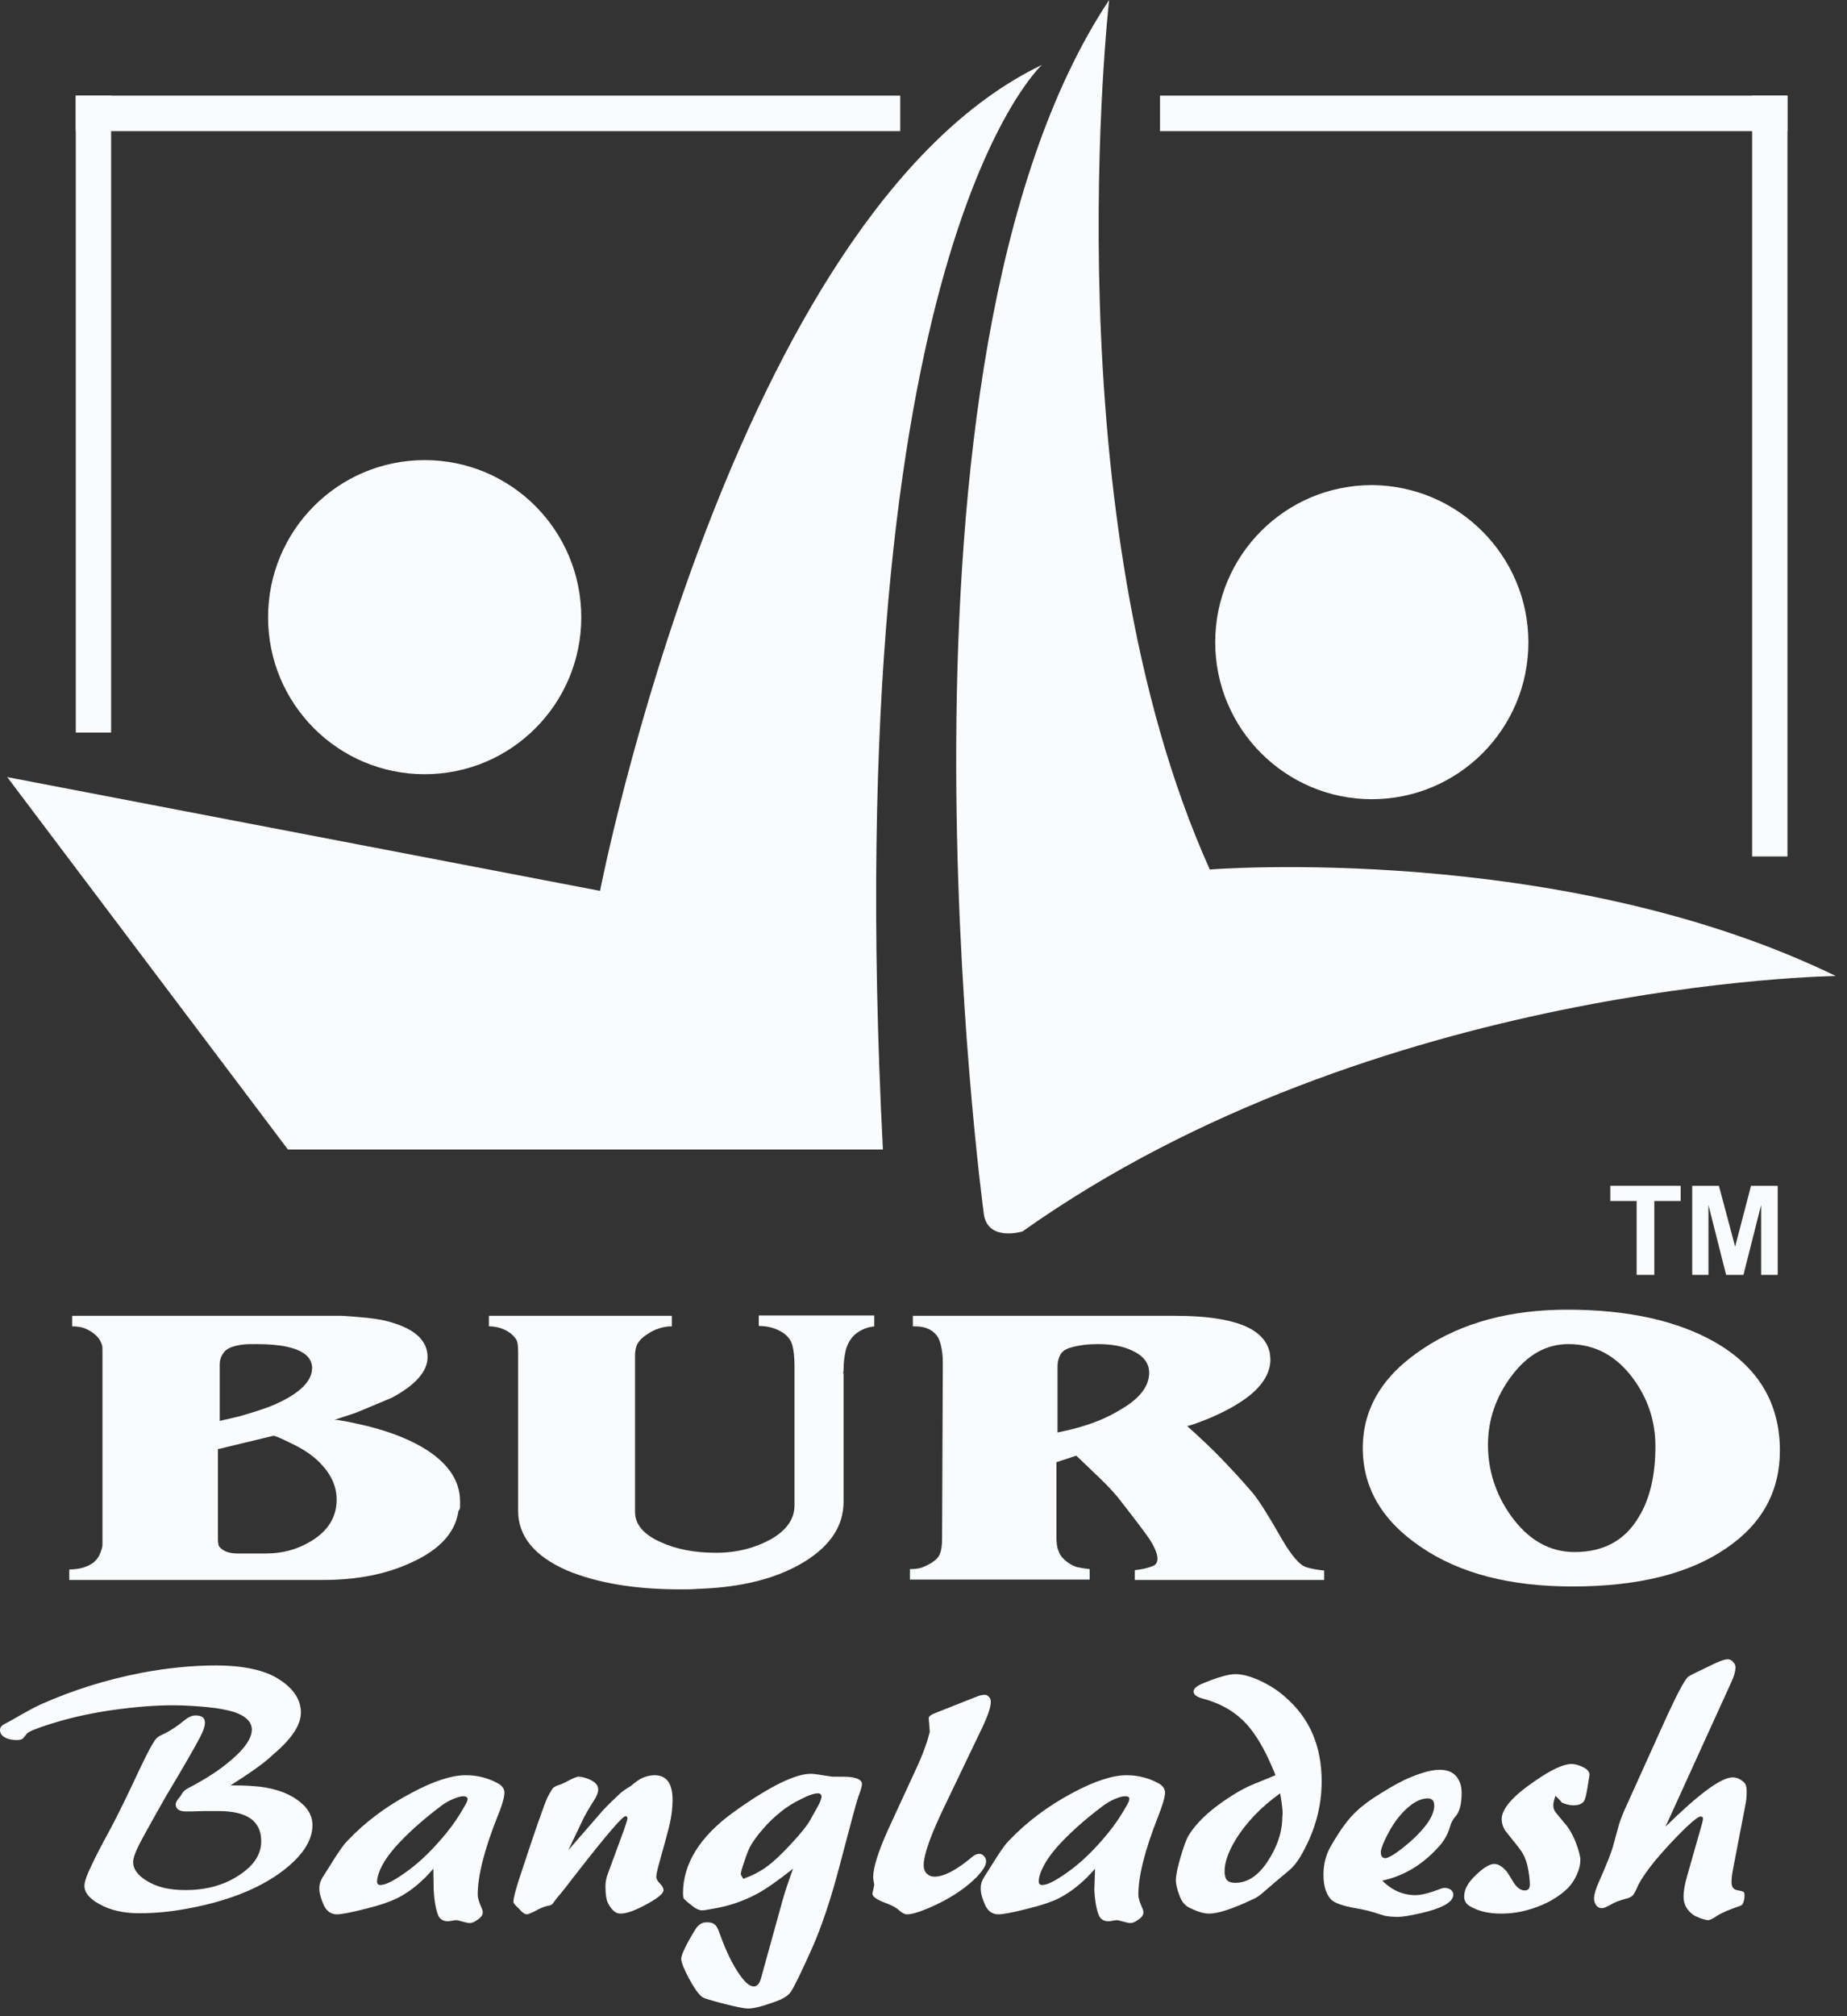 <svg width="121" height="132" viewBox="0 0 121 132" fill="none" xmlns="http://www.w3.org/2000/svg">
<rect x="0" y="0" width="121" height="132" fill="#333333" stroke="none"/>
<g clip-path="url(#clip0_12_380)">
<path d="M57.841 75.26H18.863L0.473 50.877L39.309 58.325C39.309 58.325 47.96 13.97 68.265 4.246C68.265 4.222 54.815 16.437 57.841 75.26Z" fill="#F9FBFC"/>
<path d="M66.988 80.621C66.988 80.621 64.601 81.356 64.435 79.34C64.435 79.34 56.919 23.695 72.661 0C72.661 0 68.832 33.8 79.256 56.926C79.256 56.926 102.137 55.099 120.267 63.899C120.243 63.899 90.058 64.278 66.988 80.621Z" fill="#F9FBFC"/>
<path d="M38.08 40.417C38.08 46.086 33.494 50.688 27.821 50.688C22.148 50.688 17.562 46.086 17.562 40.417C17.562 34.725 22.148 30.123 27.821 30.123C33.494 30.123 38.08 34.725 38.08 40.417Z" fill="#F9FBFC"/>
<path d="M100.128 42.054C100.128 47.723 95.542 52.324 89.869 52.324C84.22 52.324 79.611 47.723 79.611 42.054C79.611 36.361 84.196 31.76 89.869 31.76C95.519 31.784 100.128 36.385 100.128 42.054Z" fill="#F9FBFC"/>
<path d="M30.019 99.027C29.783 100.379 28.767 101.47 26.994 102.276C25.339 103.059 23.401 103.439 21.179 103.439H4.538V102.751C5.177 102.751 5.697 102.609 6.122 102.3C6.288 102.158 6.453 101.968 6.548 101.731C6.642 101.494 6.713 101.304 6.713 101.138V88.638C6.713 88.353 6.713 88.164 6.689 88.092C6.618 87.832 6.477 87.594 6.264 87.405C6.051 87.215 5.815 87.073 5.578 86.978C5.342 86.883 5.058 86.835 4.727 86.835V86.147H22.385C23.637 86.219 24.559 86.314 25.197 86.456C27.065 86.906 28.01 87.689 28.01 88.851C28.01 89.776 27.23 90.678 25.67 91.508C24.086 92.172 23.306 92.504 23.283 92.504L21.912 92.955C22.219 92.955 22.928 93.097 24.039 93.358C25.67 93.761 26.994 94.307 27.987 94.947C29.405 95.872 30.138 96.987 30.138 98.292C30.138 98.41 30.138 98.505 30.138 98.552C30.138 98.647 30.138 98.719 30.114 98.813C30.019 98.908 30.019 98.98 30.019 99.027ZM22.054 98.173C22.054 97.319 21.699 96.536 20.99 95.801C20.517 95.303 19.855 94.852 18.981 94.449C18.366 94.141 18.012 93.999 17.917 93.999L14.277 94.876V100.498C14.277 100.616 14.277 100.687 14.277 100.758C14.277 100.948 14.301 101.09 14.324 101.185C14.371 101.28 14.442 101.351 14.537 101.423C14.773 101.612 15.128 101.707 15.577 101.707H17.421C18.508 101.707 19.477 101.446 20.375 100.901C21.51 100.213 22.054 99.312 22.054 98.173ZM20.446 89.563C20.446 88.851 19.855 88.377 18.65 88.14C18.248 88.069 17.657 87.998 16.853 87.998C16.475 87.998 16.192 87.998 15.979 88.021C15.364 88.092 14.939 88.235 14.726 88.472C14.513 88.709 14.395 88.994 14.395 89.326V93.026L15.624 92.741C16.712 92.433 17.515 92.172 18.035 91.935C19.643 91.223 20.446 90.417 20.446 89.563Z" fill="#F9FBFC"/>
<path d="M57.297 86.835C56.8 86.883 56.351 87.073 55.997 87.381C55.713 87.642 55.524 87.974 55.406 88.401C55.311 88.828 55.264 89.255 55.264 89.658C55.264 89.776 55.24 89.848 55.24 89.871C55.24 89.895 55.24 89.919 55.264 89.942V98.315C55.264 99.904 54.389 101.209 52.688 102.253C51.057 103.249 49 103.818 46.495 103.984C46.164 104.008 45.856 104.008 45.573 104.032C45.289 104.055 44.935 104.055 44.556 104.055C41.554 104.055 39.096 103.628 37.158 102.822C35.031 101.897 33.943 100.592 33.943 98.908V88.543C33.943 88.211 33.92 87.95 33.872 87.808C33.825 87.665 33.683 87.499 33.471 87.31C33.069 87.001 32.572 86.835 32.029 86.835V86.147H44.013V86.835C43.706 86.835 43.422 86.883 43.162 86.978C42.902 87.049 42.642 87.191 42.358 87.381C42.075 87.571 41.885 87.76 41.767 87.974C41.649 88.187 41.602 88.448 41.602 88.757V98.979C41.602 99.81 42.169 100.474 43.304 100.972C44.296 101.423 45.502 101.66 46.897 101.66C48.267 101.66 49.449 101.351 50.489 100.782C51.529 100.189 52.049 99.454 52.049 98.552V90.369V89.444C52.049 88.875 52.002 88.424 51.908 88.069C51.813 87.737 51.6 87.452 51.269 87.239C50.82 86.954 50.3 86.811 49.709 86.811V86.124H57.273V86.835H57.297Z" fill="#F9FBFC"/>
<path d="M86.749 103.439H74.34V102.798C74.765 102.751 75.167 102.68 75.545 102.514C75.734 102.442 75.829 102.276 75.829 102.039C75.829 101.731 75.639 101.28 75.285 100.735C75.025 100.355 74.363 99.478 73.252 98.054C72.921 97.651 72.496 97.201 71.999 96.726C71.503 96.252 71.007 95.777 70.51 95.303L69.21 95.73V100.592C69.21 100.972 69.234 101.257 69.328 101.494C69.399 101.731 69.541 101.944 69.73 102.11C69.99 102.348 70.25 102.49 70.51 102.585C70.628 102.608 70.912 102.68 71.385 102.727V103.415H59.613V102.727C59.897 102.727 60.11 102.703 60.299 102.656C60.464 102.609 60.677 102.514 60.937 102.371C61.268 102.182 61.481 101.968 61.575 101.731C61.67 101.494 61.717 101.185 61.717 100.782L61.764 89.516C61.764 89.16 61.764 88.875 61.741 88.685C61.67 88.069 61.552 87.665 61.362 87.428C61.173 87.191 60.961 87.049 60.701 86.954C60.464 86.859 60.157 86.835 59.803 86.835V86.147H77.034C78.949 86.147 80.414 86.361 81.431 86.764C82.447 87.167 83.014 87.784 83.18 88.543C83.204 88.757 83.227 88.899 83.227 88.994C83.227 89.848 82.754 90.654 81.832 91.389C81.171 91.911 80.272 92.409 79.209 92.86C78.381 93.192 77.909 93.358 77.767 93.358C78.641 94.141 79.398 94.852 80.036 95.516C80.674 96.181 81.36 96.916 82.069 97.746C82.447 98.197 83.085 99.193 83.96 100.735C84.622 101.873 85.165 102.49 85.591 102.608C85.898 102.703 86.276 102.775 86.749 102.822V103.439V103.439ZM75.285 89.871C75.285 89.278 74.93 88.78 74.221 88.448C73.607 88.14 72.85 87.998 71.905 87.998C71.267 87.998 70.676 88.069 70.108 88.235C69.801 88.33 69.588 88.472 69.47 88.685C69.352 88.899 69.281 89.16 69.281 89.444V93.785L70.132 93.595C71.385 93.287 72.496 92.86 73.441 92.267C74.67 91.555 75.285 90.749 75.285 89.871Z" fill="#F9FBFC"/>
<path d="M116.603 94.971C116.603 97.627 115.445 99.762 113.105 101.351C110.67 103.035 107.29 103.866 103.012 103.866C98.922 103.866 95.613 103.012 93.084 101.28C90.555 99.573 89.278 97.414 89.278 94.805C89.278 92.196 90.602 90.014 93.249 88.282C95.826 86.574 98.97 85.744 102.681 85.744C106.628 85.744 109.843 86.456 112.325 87.855C115.185 89.492 116.603 91.864 116.603 94.971ZM108.448 94.686C108.448 93.073 107.975 91.603 107.006 90.275C105.895 88.757 104.477 87.998 102.752 87.998C101.31 87.998 100.081 88.685 99.04 90.061C98.001 91.437 97.48 92.955 97.48 94.591C97.48 96.252 97.977 97.817 98.97 99.217C100.104 100.806 101.499 101.612 103.153 101.612C105.044 101.612 106.463 100.853 107.361 99.312C108.094 98.126 108.448 96.56 108.448 94.686Z" fill="#F9FBFC"/>
<path d="M15.104 116.887C16.097 116.887 16.877 116.935 17.397 117.03C18.224 117.172 18.886 117.433 19.406 117.789C20.115 118.263 20.47 118.832 20.47 119.496C20.47 120.54 19.761 121.584 18.366 122.604C16.924 123.647 15.033 124.406 12.67 124.881C11.393 125.142 10.235 125.26 9.124 125.26C8.108 125.26 7.233 125.07 6.524 124.667C5.862 124.311 5.531 123.908 5.531 123.458C5.531 123.197 5.697 122.722 6.051 122.011C6.193 121.702 6.571 120.943 7.209 119.781C7.706 118.856 8.368 117.504 9.219 115.678C9.644 114.8 9.928 114.255 10.093 114.017C10.188 113.851 10.306 113.756 10.4 113.685C10.471 113.638 10.637 113.567 10.873 113.448C11.204 113.282 11.63 112.997 12.126 112.594C12.362 112.404 12.599 112.31 12.811 112.31C13.237 112.31 13.426 112.476 13.426 112.784C13.426 112.997 13.332 113.306 13.119 113.709C12.788 114.349 12.055 115.63 10.873 117.599C9.833 119.425 9.266 120.469 9.171 120.659C8.888 121.204 8.722 121.631 8.722 121.916C8.722 122.343 9.006 122.77 9.597 123.125C10.259 123.552 11.11 123.742 12.15 123.742C13.686 123.742 14.962 123.339 16.026 122.509C16.759 121.939 17.113 121.275 17.113 120.54C17.113 119.236 16.192 118.571 14.348 118.571C13.993 118.571 13.662 118.571 13.379 118.571C12.717 118.595 12.339 118.595 12.197 118.595C11.724 118.595 11.511 118.429 11.511 118.121C11.511 118.002 11.606 117.836 11.819 117.599C11.842 117.575 11.866 117.504 11.937 117.409C12.008 117.291 12.126 117.172 12.315 117.077C13.355 116.532 14.182 116.01 14.773 115.535C15.932 114.634 16.499 113.851 16.499 113.235C16.499 112.737 16.097 112.333 15.293 112.072C14.892 111.954 14.324 111.835 13.568 111.764C12.811 111.693 12.079 111.645 11.346 111.645C10.211 111.645 8.959 111.74 7.564 111.93C6.169 112.12 4.964 112.381 3.9 112.689C2.907 112.974 2.246 113.211 1.891 113.401C1.796 113.448 1.702 113.567 1.536 113.78C1.466 113.875 1.324 113.922 1.111 113.922C0.898 113.922 0.685 113.899 0.496 113.828C0.165 113.709 0 113.519 0 113.258C0 113.14 0.047 113.045 0.165 112.95C0.189 112.926 0.355 112.831 0.638 112.689C1.584 112.144 2.269 111.764 2.695 111.574C4.775 110.649 6.973 109.961 9.313 109.511C10.968 109.202 12.575 109.036 14.135 109.036C15.955 109.036 17.35 109.345 18.272 109.938C19.241 110.554 19.713 111.29 19.713 112.12C19.713 112.926 19.123 113.828 17.917 114.848C17.279 115.464 16.333 116.105 15.104 116.887Z" fill="#F9FBFC"/>
<path d="M28.389 122.343C27.679 123.173 26.899 123.837 26.001 124.288C25.552 124.501 24.89 124.738 24.016 124.952C22.999 125.213 22.361 125.331 22.077 125.331C21.699 125.331 21.415 125.141 21.226 124.762C21.037 124.335 20.919 123.979 20.919 123.623C20.919 123.363 20.99 123.149 21.132 122.912L21.628 122.129C22.101 121.37 22.456 120.825 22.739 120.54C23.897 119.307 25.316 118.239 26.994 117.362C28.412 116.603 29.594 116.223 30.516 116.223C31.296 116.223 32.005 116.413 32.643 116.769C32.903 116.911 33.045 117.124 33.045 117.362C33.045 117.646 32.903 118.192 32.572 118.975C31.721 121.133 31.296 122.817 31.296 124.05C31.296 124.264 31.39 124.549 31.556 124.928C31.603 125.023 31.627 125.118 31.627 125.213C31.627 125.379 31.509 125.545 31.249 125.711C31.083 125.829 30.918 125.9 30.776 125.9C30.658 125.9 30.468 125.853 30.209 125.782C30.043 125.734 29.948 125.711 29.878 125.711C29.83 125.711 29.736 125.734 29.57 125.758C29.476 125.782 29.381 125.782 29.31 125.782C29.05 125.782 28.861 125.663 28.743 125.474C28.578 125.141 28.459 124.549 28.412 123.742L28.389 122.343ZM30.35 117.599C30.185 117.599 29.948 117.67 29.665 117.789C29.381 117.907 29.098 118.073 28.861 118.263C27.632 119.188 26.639 120.089 25.859 120.967C25.434 121.465 25.103 121.939 24.89 122.438C24.772 122.746 24.701 122.983 24.701 123.173C24.701 123.339 24.772 123.41 24.937 123.41C25.292 123.41 25.907 123.078 26.805 122.414C27.632 121.797 28.436 120.991 29.216 120.042C29.665 119.496 30.09 118.88 30.468 118.192C30.587 118.002 30.634 117.86 30.634 117.765C30.61 117.646 30.516 117.599 30.35 117.599Z" fill="#F9FBFC"/>
<path d="M37.229 121.133L39.498 118.524C39.853 118.144 40.254 117.765 40.656 117.385C40.774 117.29 40.987 117.124 41.318 116.935C41.625 116.674 41.838 116.532 41.956 116.46C42.287 116.294 42.594 116.223 42.878 116.223C43.658 116.223 44.06 116.745 44.06 117.836C44.06 118.453 43.965 119.141 43.753 119.9C43.706 120.089 43.516 120.801 43.162 122.058C43.067 122.414 42.996 122.698 42.996 122.888C42.996 123.007 43.067 123.149 43.233 123.315C43.398 123.481 43.469 123.624 43.469 123.742C43.469 123.956 43.138 124.24 42.453 124.62C41.649 125.07 41.058 125.284 40.633 125.284C40.349 125.284 40.089 125.07 39.853 124.643C39.734 124.43 39.663 124.05 39.663 123.481C39.663 123.244 39.711 122.959 39.829 122.651L40.893 119.757C41.034 119.33 41.105 119.117 41.105 119.069C41.105 118.951 41.058 118.903 40.987 118.903C40.774 118.903 39.663 120.208 37.654 122.793C37.134 123.481 36.803 123.884 36.685 124.027C36.472 124.264 36.354 124.43 36.307 124.501C36.212 124.643 36.142 124.715 36.094 124.715C36.071 124.738 35.976 124.762 35.834 124.786C35.645 124.833 35.385 124.928 35.054 125.118C34.77 125.26 34.581 125.331 34.511 125.331C34.392 125.331 34.203 125.213 33.99 124.952C33.754 124.738 33.636 124.596 33.636 124.525C33.636 124.264 33.778 123.718 34.061 122.865C35.054 119.828 35.669 118.097 35.858 117.694C36 117.409 36.118 117.219 36.212 117.077C36.283 117.006 36.425 116.911 36.685 116.84C36.78 116.816 36.898 116.745 37.063 116.674C37.489 116.437 37.773 116.318 37.914 116.318C38.08 116.318 38.269 116.365 38.529 116.46C38.765 116.555 38.954 116.674 39.049 116.792C39.143 116.887 39.191 117.006 39.191 117.172C39.191 117.338 39.096 117.599 38.907 117.884C38.576 118.405 38.292 118.88 38.103 119.307L37.229 121.133Z" fill="#F9FBFC"/>
<path d="M51.955 122.343C50.962 123.125 50.158 123.695 49.52 124.027C48.669 124.477 47.748 124.786 46.778 124.952C46.377 125.023 46.14 125.07 45.998 125.07C45.786 125.07 45.549 124.952 45.242 124.691C45.147 124.62 45.053 124.549 44.958 124.454C44.864 124.382 44.793 124.311 44.793 124.288C44.769 124.24 44.745 124.122 44.745 123.956C44.745 122.011 45.856 120.232 48.055 118.642C50.395 116.958 52.097 116.128 53.137 116.128C53.302 116.128 53.751 116.199 54.508 116.318C55.146 116.318 55.524 116.318 55.666 116.342C55.808 116.342 55.973 116.389 56.139 116.437C56.375 116.531 56.47 116.65 56.47 116.816C56.47 116.911 56.399 117.196 56.233 117.623C56.091 118.026 55.69 119.544 55.004 122.153C54.413 124.406 53.799 126.209 53.184 127.585C52.475 129.15 52.026 130.099 51.789 130.431C51.648 130.644 51.293 130.881 50.726 131.071C49.946 131.356 49.378 131.498 49 131.498C48.788 131.498 48.267 131.403 47.44 131.19C46.613 130.976 46.14 130.834 46.022 130.763C45.786 130.597 45.478 130.17 45.124 129.506C44.793 128.889 44.627 128.462 44.627 128.249C44.627 127.988 44.935 127.324 45.549 126.327C45.738 126.019 45.975 125.853 46.282 125.853C46.495 125.853 46.684 125.877 46.778 125.972C46.92 126.043 47.038 126.256 47.157 126.612C47.558 127.727 47.984 128.628 48.48 129.316C48.811 129.79 49.118 130.051 49.378 130.051C49.591 130.051 49.757 129.885 49.851 129.529L51.269 124.406C51.459 123.742 51.695 123.054 51.955 122.343ZM53.586 117.409C53.349 117.409 52.971 117.528 52.475 117.789C51.978 118.026 51.529 118.31 51.151 118.619C50.773 118.927 50.371 119.283 49.993 119.734C49.591 120.184 49.331 120.564 49.142 120.896C49.047 121.086 48.906 121.418 48.764 121.868C48.598 122.319 48.528 122.627 48.528 122.722L48.693 123.007L48.811 122.959C49.331 122.77 49.828 122.509 50.277 122.177C50.726 121.845 51.246 121.346 51.837 120.706C52.475 120.018 52.9 119.496 53.113 119.093C53.468 118.453 53.68 118.097 53.728 117.955C53.775 117.836 53.822 117.717 53.822 117.599C53.799 117.48 53.728 117.409 53.586 117.409Z" fill="#F9FBFC"/>
<path d="M61.292 112.143L63.868 111.124C64.152 111.005 64.341 110.958 64.506 110.958C64.624 110.958 64.719 111.005 64.79 111.1C64.885 111.195 64.908 111.29 64.908 111.432C64.908 111.74 64.743 112.262 64.388 113.021C64.294 113.211 63.49 114.895 61.977 118.05C61.008 120.042 60.512 121.394 60.512 122.129C60.512 122.343 60.583 122.532 60.701 122.651C60.843 122.793 61.008 122.865 61.221 122.865C61.835 122.865 62.663 122.438 63.703 121.56C63.844 121.441 64.01 121.37 64.152 121.37C64.27 121.37 64.365 121.418 64.459 121.512C64.554 121.607 64.601 121.726 64.601 121.868C64.601 122.129 64.388 122.461 63.986 122.888C63.159 123.718 62.095 124.383 60.819 124.928C60.204 125.189 59.732 125.331 59.424 125.331C59.259 125.331 59.093 125.236 58.928 125.094C58.739 124.904 58.455 124.762 58.101 124.62C57.439 124.383 57.132 124.169 57.155 123.956L57.273 123.41C57.226 123.125 57.202 122.959 57.202 122.912C57.202 122.272 57.533 121.228 58.172 119.805L60.086 115.654C60.37 115.037 60.583 114.468 60.748 113.97C60.843 113.614 60.913 113.401 60.913 113.377L60.843 112.523C60.819 112.381 60.984 112.262 61.292 112.143Z" fill="#F9FBFC"/>
<path d="M71.739 122.343C71.03 123.173 70.227 123.837 69.352 124.288C68.927 124.501 68.241 124.738 67.366 124.952C66.35 125.213 65.712 125.331 65.404 125.331C65.026 125.331 64.743 125.141 64.554 124.762C64.365 124.335 64.246 123.979 64.246 123.623C64.246 123.363 64.317 123.149 64.459 122.912L64.955 122.129C65.428 121.37 65.783 120.825 66.066 120.54C67.225 119.307 68.643 118.239 70.297 117.362C71.716 116.603 72.898 116.223 73.796 116.223C74.576 116.223 75.285 116.413 75.923 116.769C76.183 116.911 76.325 117.124 76.325 117.362C76.325 117.646 76.159 118.192 75.852 118.975C75.001 121.133 74.576 122.817 74.576 124.05C74.576 124.264 74.67 124.549 74.836 124.928C74.883 125.023 74.907 125.118 74.907 125.213C74.907 125.379 74.789 125.545 74.529 125.711C74.363 125.829 74.198 125.9 74.056 125.9C73.938 125.9 73.749 125.853 73.489 125.782C73.323 125.734 73.228 125.711 73.158 125.711C73.11 125.711 73.016 125.734 72.85 125.758C72.756 125.782 72.685 125.782 72.59 125.782C72.33 125.782 72.141 125.663 72.023 125.474C71.858 125.141 71.739 124.549 71.692 123.742L71.739 122.343ZM73.701 117.599C73.512 117.599 73.299 117.67 73.016 117.789C72.732 117.907 72.472 118.073 72.212 118.263C70.983 119.188 69.99 120.089 69.21 120.967C68.785 121.465 68.454 121.939 68.241 122.438C68.099 122.746 68.052 122.983 68.052 123.173C68.052 123.339 68.123 123.41 68.288 123.41C68.643 123.41 69.257 123.078 70.156 122.414C70.983 121.797 71.787 120.991 72.567 120.042C73.016 119.496 73.441 118.88 73.819 118.192C73.938 118.002 73.985 117.86 73.985 117.765C73.985 117.646 73.89 117.599 73.701 117.599Z" fill="#F9FBFC"/>
<path d="M83.558 116.223C83.038 114.895 82.471 113.851 81.832 113.069C81.076 112.167 80.083 111.551 78.831 111.218C78.405 111.1 78.192 110.958 78.192 110.744C78.192 110.554 78.405 110.365 78.831 110.199C79.8 109.795 80.509 109.606 80.934 109.606C81.383 109.606 81.927 109.748 82.542 110.032C83.156 110.317 83.724 110.673 84.22 111.124C85.804 112.499 86.584 114.326 86.584 116.626C86.584 118.263 86.158 119.828 85.307 121.346C85.023 121.868 84.716 122.248 84.385 122.509C83.7 123.078 83.204 123.505 82.873 123.79C82.612 124.027 82.353 124.24 82.045 124.359C80.745 124.975 79.8 125.284 79.209 125.284C78.878 125.284 78.476 125.165 77.98 124.928C77.649 124.786 77.436 124.525 77.294 124.169C77.129 123.742 77.034 123.386 77.034 123.102C77.034 122.793 77.129 122.295 77.341 121.584C77.554 120.872 77.72 120.398 77.885 120.137C78.358 119.378 79.114 118.642 80.178 117.907C80.863 117.433 81.549 117.03 82.282 116.745L83.558 116.223ZM83.865 117.409C82.636 118.287 81.643 119.307 80.934 120.469C80.462 121.252 80.225 121.939 80.225 122.509C80.225 122.698 80.249 122.864 80.32 123.007C80.414 123.173 80.603 123.268 80.934 123.268C81.714 123.268 82.4 122.817 83.014 121.916C83.676 120.92 84.007 119.947 84.007 118.927C84.054 118.714 84.007 118.216 83.865 117.409Z" fill="#F9FBFC"/>
<path d="M90.555 123.125C91.193 123.766 91.926 124.074 92.729 124.074C93.108 124.074 93.675 123.932 94.408 123.647C94.478 123.623 94.573 123.6 94.668 123.6C94.809 123.6 94.928 123.647 95.046 123.718C95.14 123.813 95.211 123.908 95.211 124.027C95.211 124.311 94.975 124.572 94.526 124.786C94.195 124.952 93.698 125.118 93.06 125.26C92.422 125.402 91.926 125.497 91.571 125.497C91.24 125.497 90.957 125.474 90.72 125.426C90.649 125.402 90.389 125.331 89.869 125.165C89.562 125.07 89.207 124.999 88.805 124.928C87.978 124.786 87.458 124.596 87.222 124.382C86.891 124.05 86.702 123.505 86.702 122.746C86.702 122.034 86.867 121.394 87.222 120.801C87.813 119.781 88.356 119.046 88.876 118.571C89.278 118.192 89.822 117.789 90.531 117.362C91.216 116.935 91.855 116.579 92.446 116.342C93.202 116.033 93.817 115.867 94.313 115.867C94.88 115.867 95.282 116.057 95.519 116.46C95.684 116.721 95.755 117.03 95.755 117.385C95.755 118.121 95.613 118.643 95.329 118.951C95.164 119.141 95.069 119.33 94.999 119.568C94.88 120.018 94.668 120.398 94.408 120.73C93.297 122.034 91.997 122.817 90.555 123.125ZM93.533 117.741C93.108 117.741 92.658 117.955 92.186 118.382C91.618 118.88 91.146 119.568 90.744 120.421C90.555 120.825 90.46 121.109 90.46 121.252C90.46 121.512 90.555 121.655 90.767 121.655C90.862 121.655 91.075 121.56 91.406 121.346C91.713 121.133 92.044 120.872 92.375 120.587C93.438 119.639 93.959 118.856 93.959 118.192C93.959 117.907 93.817 117.741 93.533 117.741Z" fill="#F9FBFC"/>
<path d="M101.901 117.575C101.806 117.836 101.759 118.05 101.759 118.192C101.759 118.358 101.806 118.524 101.924 118.666C101.995 118.761 102.184 118.975 102.468 119.33C102.799 119.686 103.059 120.161 103.272 120.73C103.437 121.18 103.532 121.536 103.532 121.773C103.532 122.058 103.461 122.39 103.295 122.746C103.13 123.102 102.941 123.386 102.704 123.623C102.09 124.216 101.31 124.667 100.317 124.975C99.655 125.189 98.993 125.284 98.331 125.284C97.504 125.284 96.819 125.118 96.275 124.786C96.038 124.643 95.92 124.43 95.92 124.169C95.92 123.766 96.109 123.363 96.488 122.959C97.079 122.343 97.551 122.034 97.882 122.034C98.166 122.034 98.426 122.2 98.71 122.532C98.757 122.604 98.922 122.841 99.159 123.244C99.371 123.576 99.608 123.766 99.891 123.766C100.104 123.766 100.222 123.647 100.222 123.386C100.222 123.078 100.175 122.651 100.057 122.105C99.962 121.75 99.82 121.394 99.584 121.086C99.561 121.038 99.253 120.659 98.686 119.947C98.473 119.686 98.379 119.378 98.379 119.093C98.379 118.429 99.088 117.599 100.553 116.603C101.641 115.844 102.444 115.488 102.941 115.488C103.224 115.488 103.508 115.583 103.815 115.749C104.052 115.891 104.17 116.081 104.123 116.271L104.004 117.006C103.91 117.551 103.839 117.86 103.744 117.955C103.603 118.121 103.39 118.192 103.082 118.192C102.799 118.192 102.539 118.121 102.302 118.002C102.255 117.907 102.113 117.789 101.901 117.575Z" fill="#F9FBFC"/>
<path d="M109.11 119.591C111.285 117.457 112.75 116.365 113.507 116.365C113.79 116.365 114.027 116.484 114.263 116.698C114.381 116.816 114.428 117.006 114.428 117.291C114.428 117.599 114.405 117.907 114.334 118.216L113.53 122.39C113.459 122.746 113.436 123.031 113.436 123.244C113.436 123.481 113.53 123.647 113.696 123.718C113.743 123.742 113.885 123.766 114.097 123.813C114.239 123.837 114.287 123.908 114.287 124.05C114.287 124.264 114.263 124.43 114.192 124.596C114.168 124.691 114.074 124.762 113.908 124.809C113.294 125.023 112.821 125.213 112.49 125.426C112.206 125.616 112.017 125.711 111.899 125.711C111.805 125.711 111.616 125.663 111.403 125.592C111.166 125.497 111.001 125.426 110.883 125.331C110.505 125.047 110.292 124.667 110.292 124.169C110.292 123.837 110.363 123.386 110.528 122.817L111.521 119.33C111.545 119.212 111.568 119.117 111.568 119.069C111.568 118.975 111.521 118.927 111.403 118.927C111.285 118.927 110.954 119.164 110.434 119.662C109.748 120.327 109.063 121.062 108.425 121.821C107.904 122.461 107.55 122.983 107.337 123.386C107.172 123.79 107.03 124.027 106.959 124.098C106.864 124.193 106.723 124.264 106.51 124.311C106.155 124.406 105.895 124.501 105.706 124.596C105.328 124.809 105.092 124.928 104.95 124.928C104.761 124.928 104.619 124.833 104.524 124.667C104.453 124.549 104.43 124.43 104.43 124.264C104.43 124.027 104.548 123.647 104.761 123.173C105.281 122.011 105.564 121.252 105.659 120.92L106.037 119.544C106.108 119.259 106.297 118.761 106.628 118.05L109.181 112.404C109.914 110.815 110.386 109.938 110.599 109.772C110.694 109.7 111.166 109.463 112.017 109.06C112.585 108.775 112.987 108.633 113.176 108.633C113.317 108.633 113.436 108.681 113.53 108.799C113.648 108.918 113.696 109.036 113.696 109.155C113.696 109.416 113.601 109.748 113.412 110.151L109.11 119.591Z" fill="#F9FBFC"/>
<path d="M58.975 6.262H4.964V8.586H58.975V6.262Z" fill="#F9FBFC"/>
<path d="M7.28 6.262H4.964V47.96H7.28V6.262Z" fill="#F9FBFC"/>
<path d="M117.099 6.262H114.783V56.072H117.099V6.262Z" fill="#F9FBFC"/>
<path d="M117.099 6.262H75.994V8.586H117.099V6.262Z" fill="#F9FBFC"/>
<path d="M107.219 83.467V78.629H105.493V77.632H110.103V78.629H108.377V83.467H107.219Z" fill="#F9FBFC"/>
<path d="M110.859 83.467V77.632H112.608L113.672 81.617L114.712 77.632H116.461V83.467H115.374V78.889L114.216 83.467H113.081L111.923 78.889V83.467H110.859Z" fill="#F9FBFC"/>
</g>
<defs>
<clipPath id="clip0_12_380">
<rect width="120.267" height="131.498" fill="white"/>
</clipPath>
</defs>
</svg>
